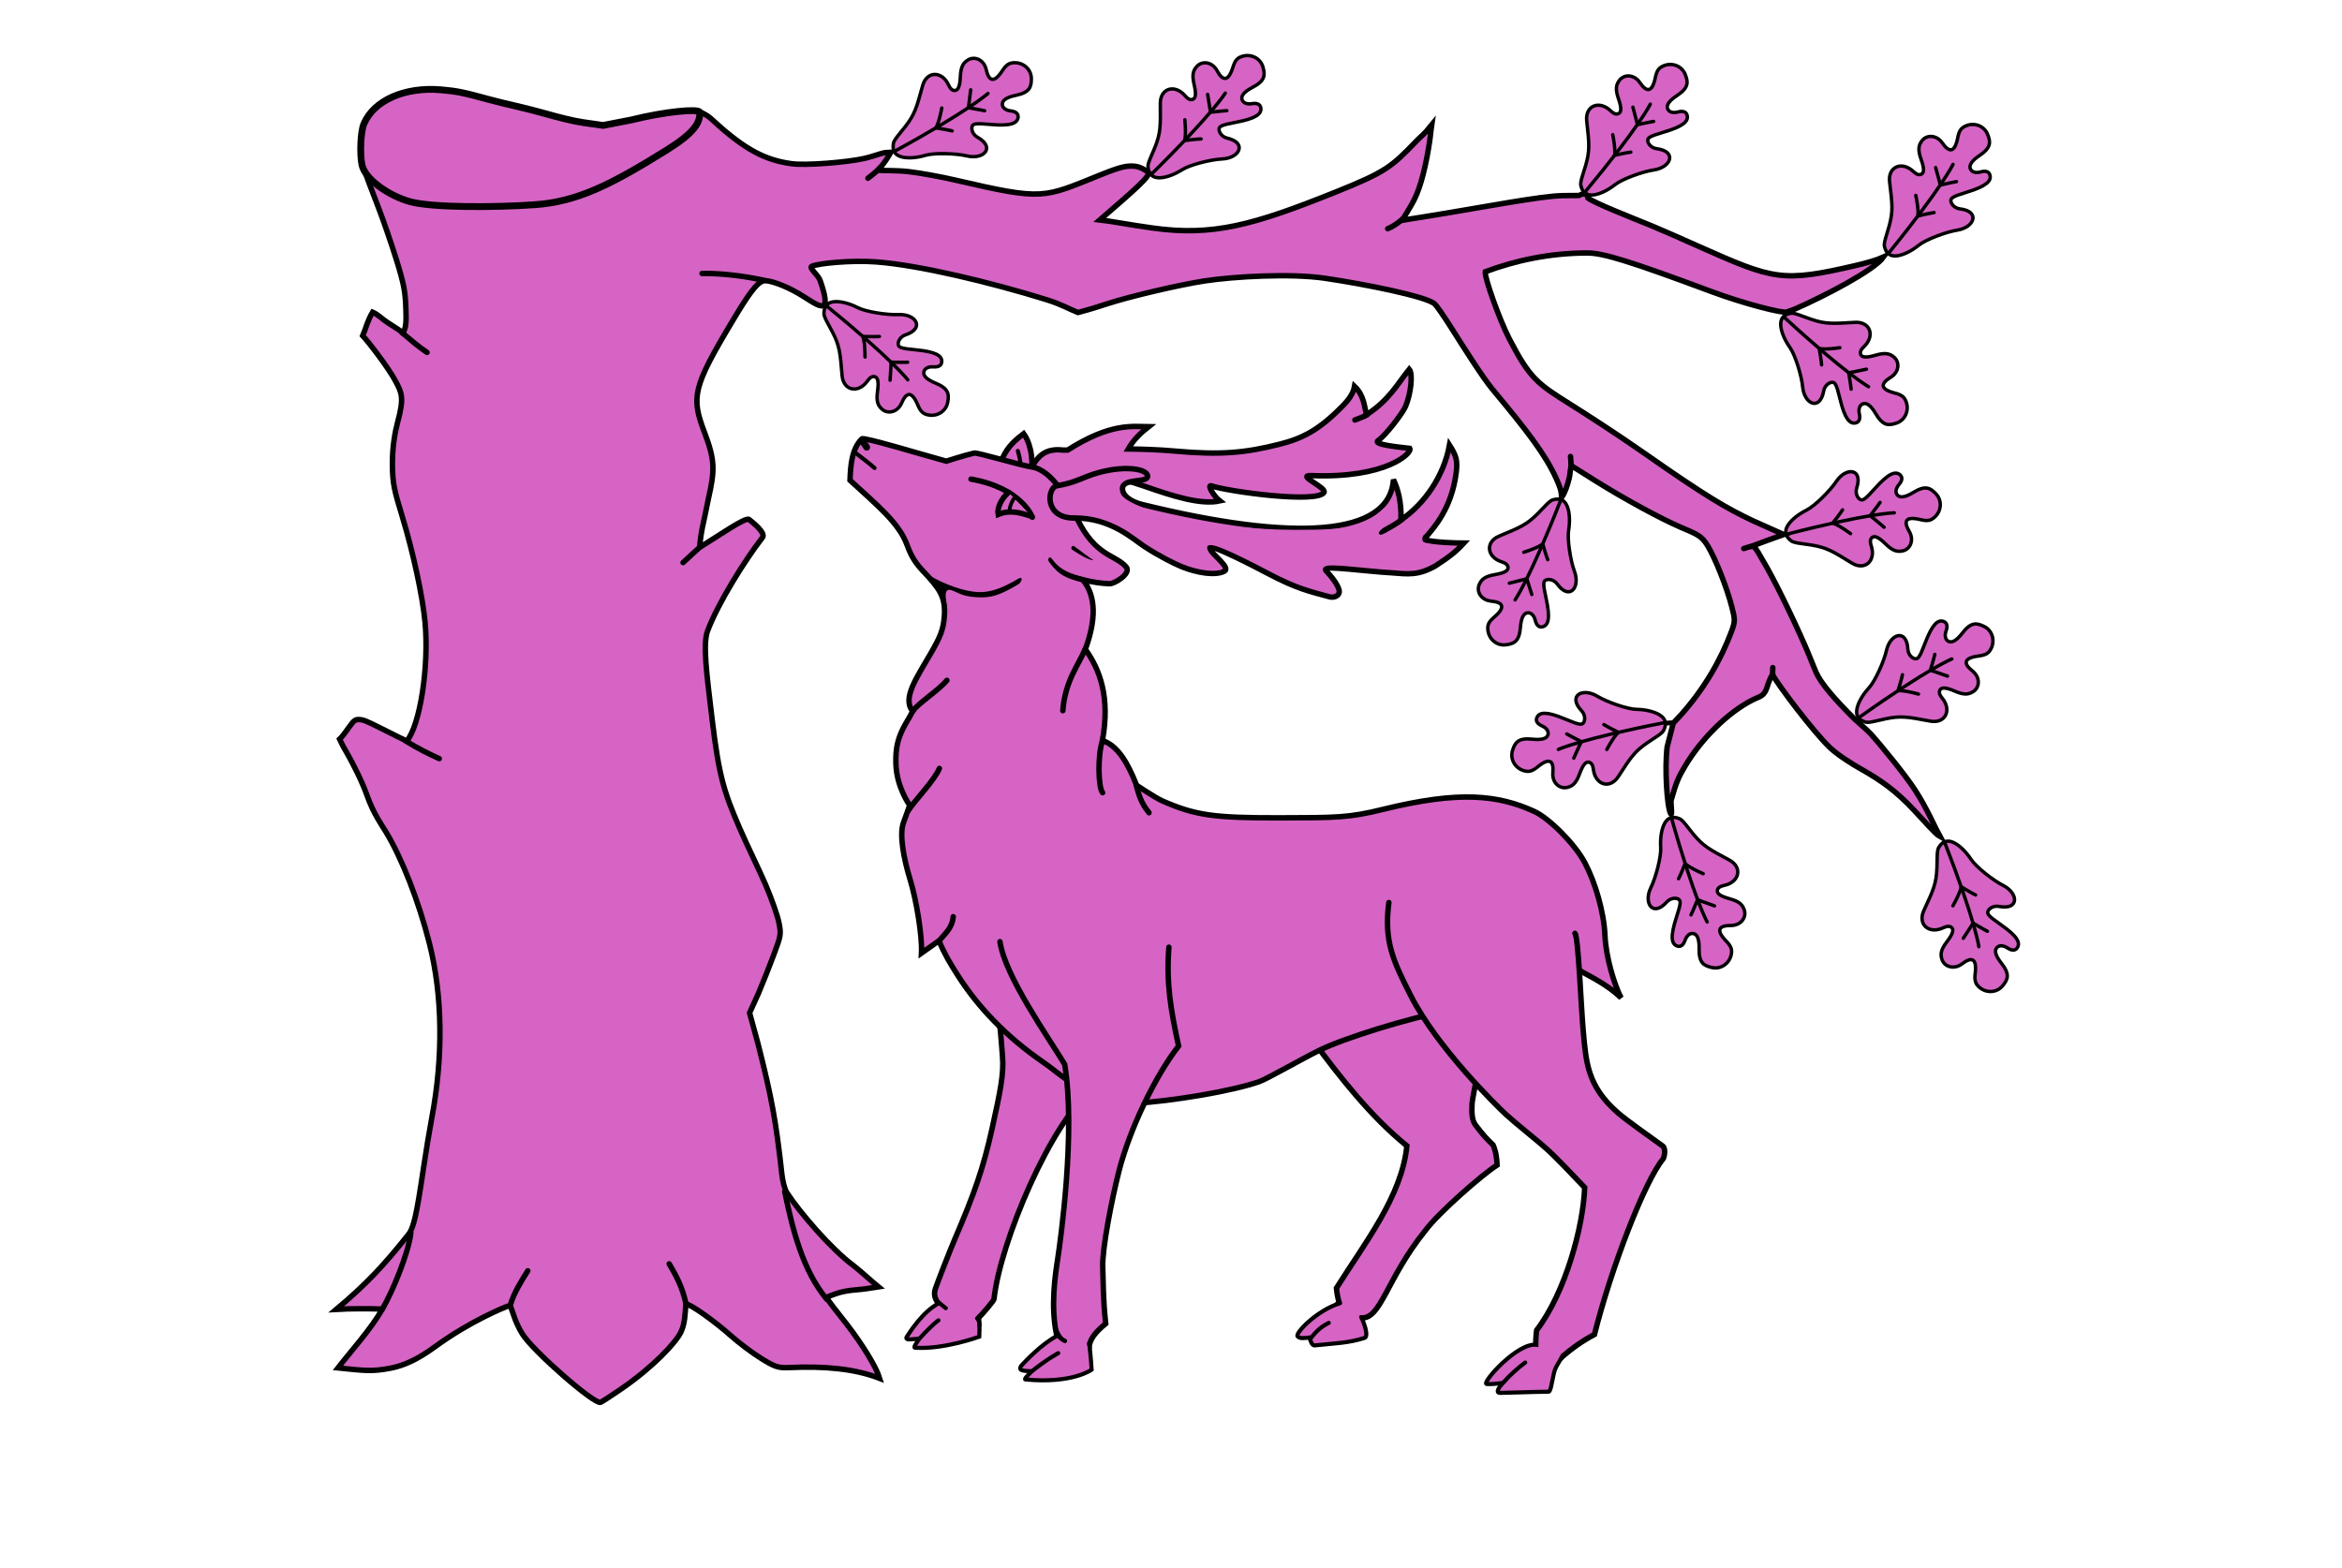 <svg:svg xmlns:svg="http://www.w3.org/2000/svg" version="1.1" width="344" height="230.4" viewBox="0 0 344 230.4"><svg:g transform="translate(-7.686 240.194)"><svg:path d="m 159.103,-170.297 c 0.526,-2.897 -0.328,-5.233 -1.057,-6.194 -0.97,0.752 -2.362,1.799 -3.148,3.704 -0.101,0.245 -0.375,0.611 -0.297,1.049 z" opacity="1" fill="#d664c4" fill-opacity="1" stroke="#000" stroke-width=".8" stroke-miterlimit="4" stroke-dasharray="none"/><svg:path d="m 157.188,-173.956 c 0.5,1.656 0.344,2.219 0.344,2.219" fill="none" fill-rule="evenodd" stroke="#000" stroke-width=".6" stroke-linecap="round" stroke-linejoin="miter" stroke-miterlimit="4" stroke-dasharray="none" stroke-opacity="1"/></svg:g><svg:g transform="translate(-7.686 240.194)"><svg:path d="m 158.705,-170.253 c 0.188,-0.044 0.796,-3.426 3.604,-3.815 1.081,-0.15 1.288,0.05 2.197,-0.009 6.315,-4.019 9.517,-3.457 11.887,-3.433 -1.157,0.914 -2.182,1.872 -2.986,3.272 1.975,0.016 4.597,0.104 6.84,0.307 6.796,0.617 10.415,0.251 15.397,-1.01 3.401,-0.86 5.802,-2.095 9.247,-5.614 0.667,-0.682 1.552,-1.678 1.756,-2.883 1.391,1.304 1.44,2.968 1.748,4.181 3.35,-2.173 4.51,-4.485 6.287,-6.693 0.554,0.667 0.27,3.529 -0.556,5.484 -0.372,0.881 -2.842,4.191 -4.021,4.986 -0.783,0.528 2.298,0.895 4.658,1.156 0.393,0.703 -3.539,4.439 -14.466,3.994 -2.332,-0.095 2.339,1.763 1.858,2.489 -1.072,1.617 -13.891,-0.107 -16.539,-0.975 -0.707,-0.232 0.383,1.562 1.237,2.21 -2.814,0.604 -6.92,-0.705 -11.093,-2.166 -2.309,-0.808 -4.066,-1.193 -4.066,-1.193 -12.816,2.342 -12.728,2.342 -12.728,2.342 z" opacity=".99" fill="#d664c4" fill-opacity="1" stroke="#000" stroke-width=".8" stroke-miterlimit="4" stroke-dasharray="none"/><svg:path d="m 208.486,-179.267 c -0.619,0.339 -1.127,0.523 -1.79,0.773" fill="none" fill-rule="evenodd" stroke="#000" stroke-width=".8" stroke-linecap="round" stroke-linejoin="miter" stroke-miterlimit="4" stroke-dasharray="none" stroke-opacity="1"/></svg:g><svg:path d="m 244.265,106.248 1.679,-0.088" fill="none" fill-rule="evenodd" stroke="#000" stroke-width=".7" stroke-linecap="round" stroke-linejoin="miter" stroke-miterlimit="4" stroke-dasharray="none" stroke-opacity="1"/><svg:path d="m 297.808,686.139 c 0.217,-0.087 0.475,-0.076 0.575,0.024 0.1,0.1 -0.077,0.171 -0.394,0.158 -0.349,-0.014 -0.421,-0.086 -0.181,-0.181 z" fill="#6e361c"/><svg:path d="m 126.264,505.557 c -89.3,-23.109 -44.65,-11.554 0,0 z" fill="#6e361c"/><svg:path d="m 192.819,152.841 c 4,5.372 8.447,11.117 13.824,15.488 -0.712,7.359 -6.192,14.287 -10.35,20.906 0.067,0.916 0.387,2.072 0.387,2.072 l -0.429,0.504 2.723,2.516 0.967,-0.722 c 2.938,0.171 3.694,-5.747 9.398,-12.818 1.987,-2.672 8.346,-8.218 10.557,-9.633 -0.026,-0.873 -0.155,-1.969 -0.584,-2.953 -0.892,-0.854 -1.444,-1.42 -2.6,-2.953 -0.517,-0.686 -0.559,-1.824 -0.492,-3.102 0.041,-0.78 0.776,-4.044 0.854,-5.111 l 0.051,-10.518 -24.312,0 z" opacity="1" fill="#d664c4" fill-opacity="1" stroke="#000" stroke-width=".8" stroke-miterlimit="4" stroke-dasharray="none"/><svg:path d="m 143.562,193.788 c 1.112,-1.158 2.418,-2.744 2.439,-2.941 0.886,-8.349 8.45,-26.228 14.568,-30.936 l 0.057,-11.955 -14.413,-0.008 c 0.774,1.865 0.846,5.187 1.031,7.201 0.237,2.568 -0.338,5.283 -1.521,10.631 -1.29,5.83 -2.59,9.515 -5.49,16.281 -0.707,1.65 -2.485,6.208 -2.836,7.242 -0.547,1.611 0.826,2.605 1.582,3.123" opacity="1" fill="#d664c4" fill-opacity="1" stroke="#000" stroke-width=".8" stroke-miterlimit="4" stroke-dasharray="none"/><svg:path d="m 230.14,141.482 c 2.905,1.788 5.553,2.781 7.973,5.107 -1.009,-1.93 -2.24,-6.022 -2.373,-9.174 -0.144,-3.404 -1.402,-7.752 -2.957,-10.686 -1.458,-2.75 -5.245,-6.532 -7.413,-7.524 -5.363,-2.455 -11.055,-3.057 -22.194,-0.316 -5.069,1.247 -6.765,1.236 -15.311,1.252 -9.559,0.018 -12.3,-0.355 -17.173,-2.503 -0.963,-0.424 -3.745,-2.277 -3.745,-2.277 -1.34,-3.416 -2.798,-5.817 -5.015,-6.582 1.145,-6.374 -0.37,-10.404 -2.513,-13.395 1.531,-4.209 1.659,-7.689 -0.358,-10.209 1.553,0.363 2.701,0.542 3.924,0.575 0.745,0.02 3.234,-1.535 2.43,-2.464 -1.601,-1.85 -4.516,-1.506 -7.226,-7.143 -1.181,-2.457 -3.589,-7.141 -6.72,-7.557 -1.375,-0.182 -7.918,-2.141 -8.367,-2.03 -2.073,0.513 -3.04,0.875 -4.104,1.193 -3.775,-1.037 -12.109,-3.564 -12.4,-3.283 -1.484,1.47 -1.673,3.864 -1.746,6.088 3.903,3.599 7.19,6.234 8.377,9.494 0.616,1.693 1.264,2.694 2.338,3.828 2.391,2.526 3.341,3.783 3.148,6.592 -0.141,2.055 -0.643,3.146 -1.957,5.434 -2.086,3.633 -4.291,6.676 -2.697,8.58 -0.611,1.164 -1,1.718 -1.375,2.459 -0.826,1.632 -1.162,3.02 -1.091,5.293 0.108,3.45 2.021,6.055 2.021,6.055 0,0 -0.408,1.236 -0.898,2.52 -0.665,1.742 0.015,5.321 0.988,8.488 0.885,2.878 1.772,8.24 1.645,10.717 l 2.566,-1.818 c 0.867,2.051 1.634,3.311 2.789,5.123 2.908,4.561 7.043,8.959 12.572,12.754 1.383,0.949 2.424,1.927 3.593,2.62 3.877,2.296 8.041,3.491 9.559,3.405 5.755,-0.324 14.68,-1.833 18.572,-3.217 1.12,-0.398 6.447,-3.446 8.818,-4.604 3.647,-1.78 12.775,-4.636 19.068,-5.867 5.607,-1.097 11.501,-4.62 17.252,-6.93 z" opacity="1" fill="#d664c4" fill-opacity="1" stroke="#000" stroke-width=".8" stroke-linecap="round" stroke-miterlimit="4" stroke-dasharray="none"/><svg:path d="m 231.327,137.107 c 0.516,0.456 0.881,10.63 1.234,14.471 0.405,4.392 0.577,7.963 5.047,11.863 1.424,1.243 4.735,3.537 6.604,4.904 0.518,0.379 0.243,1.689 0.049,1.925 -2.693,3.27 -7.613,16.005 -10.063,25.767 -1.992,1.065 -3.331,2.073 -4.65,3.196 l -0.304,0.301 c -1.246,-0.088 -2.661,-0.907 -3.7,-1.225 2.2e-4,-0.743 0.071,-2.374 0.159,-2.896 4.235,-5.528 6.86,-15.266 7.059,-20.965 -2.066,-2.138 -4.208,-4.498 -6.057,-6.09 -1.473,-1.268 -4.17,-3.417 -5.473,-4.613 -1.303,-1.196 -10.131,-9.805 -14.033,-17.52 -2.557,-5.055 -3.945,-7.908 -3.199,-13.643" opacity="1" fill="#d664c4" fill-opacity="1" stroke="#000" stroke-width=".8" stroke-linecap="round" stroke-miterlimit="4" stroke-dasharray="none"/><svg:path d="m 138.095,191.269 c -2.438,1.25 -4.592,4.653 -4.875,5.062 -0.51,0.74 1.229,0.292 1.781,0.344 -0.156,0.323 -0.952,1.289 -0.594,1.312 4.243,0.28 9.438,-1.625 9.438,-1.625 0.079,-1.467 -0.053,-2.624 -0.053,-2.624 -2.525,-0.985 -4.376,-0.744 -5.697,-2.469 z" opacity="1" fill="#d664c4" fill-opacity="1" stroke="none" stroke-width=".6" stroke-linecap="round" stroke-miterlimit="4" stroke-dasharray="none"/><svg:path d="m 146.876,138.331 c 0.731,5.068 7.087,14.012 9.505,18.018 1.646,9.798 -0.619,25.959 -1.033,28.656 -0.366,2.379 -1.024,6.779 -0.189,10.896 0.218,0.744 0.018,1.062 0.58,1.578 0.207,0.189 2.569,1.68 3.233,1.603 1.094,-0.127 1.029,-1.502 1.029,-1.502 0.277,-1.102 1.022,-1.986 2.408,-3.135 -0.398,-3.663 -0.343,-5.738 -0.435,-8.332 -0.095,-2.649 1.326,-9.926 2.377,-14.053 1.609,-6.321 5.415,-14.113 8.766,-18.4 -1.163,-5.318 -1.826,-9.199 -1.427,-14.518" opacity="1" fill="#d664c4" fill-opacity="1" stroke="#000" stroke-width=".8" stroke-linecap="round" stroke-miterlimit="4" stroke-dasharray="none"/><svg:path d="m 134.908,196.8 c 2.094,-2.312 2.938,-2.844 2.938,-2.844" fill="none" fill-rule="evenodd" stroke="#000" stroke-width=".6" stroke-linecap="round" stroke-linejoin="miter" stroke-miterlimit="4" stroke-dasharray="none" stroke-opacity="1"/><svg:path d="m 155.44,196.162 c -2.438,1.25 -4.9,3.912 -5.25,4.266 -1.104,1.115 0.76,0.948 1.312,1 -0.156,0.323 -1.233,1.195 -0.875,1.219 6.899,0.655 9.719,-1.438 9.719,-1.438 -0.077,-1.404 -0.703,-3.797 -0.703,-3.797 -1.448,0.401 -3.068,0.193 -4.203,-1.25 z" opacity="1" fill="#d664c4" fill-opacity="1" stroke="none" stroke-width=".6" stroke-linecap="round" stroke-miterlimit="4" stroke-dasharray="none"/><svg:path d="m 155.377,196.178 c -2.438,1.25 -4.837,3.897 -5.188,4.25 -1.104,1.115 0.76,0.948 1.312,1 -0.156,0.323 -1.233,1.195 -0.875,1.219 6.899,0.655 9.719,-1.438 9.719,-1.438 -0.077,-1.404 -0.344,-3.844 -0.344,-3.844" opacity="1" fill="none" fill-opacity="1" stroke="#000" stroke-width=".6" stroke-linecap="round" stroke-miterlimit="4" stroke-dasharray="none"/><svg:path d="m 151.251,201.69 c 2.5,-2.031 4.188,-2.906 4.188,-2.906" fill="none" fill-rule="evenodd" stroke="#000" stroke-width=".6" stroke-linecap="round" stroke-linejoin="miter" stroke-miterlimit="4" stroke-dasharray="none" stroke-opacity="1"/><svg:g transform="translate(-7.686 240.194)"><svg:g><svg:path d="m 140.652,-221.594 c 1.402,-1.806 1.667,-2.772 2.55,-6.006 0.598,-2.191 2.857,-2.207 3.82,-0.093 0.231,0.507 0.54,0.849 0.961,0.792 0.387,-0.052 0.694,-0.472 0.763,-2.063 0.067,-1.554 0.512,-2.028 1.07,-2.393 1.009,-0.661 2.399,-0.074 2.726,1.389 0.373,1.667 1.111,2.076 2.37,0.164 0.589,-0.895 1.018,-1.178 1.828,-1.178 1.326,0 2.435,1.021 2.435,2.346 0,1.227 -0.229,2.026 -2.289,2.45 -1.268,0.261 -1.894,0.669 -1.966,1.178 -0.073,0.516 0.344,1.012 1.24,1.11 0.632,0.069 1.113,0.342 1.069,0.902 -0.076,0.966 -1.192,1.34 -3.998,1.087 -2.426,-0.219 -2.708,-0.121 -2.79,0.452 -0.054,0.381 0.162,1.058 0.825,1.427 2.67,1.49 0.932,3.333 -1.555,2.741 -1.576,-0.376 -4.762,-0.48 -6.047,-0.099 -1.573,0.467 -2.938,0.46 -3.727,0.187 -0.788,-0.273 -1.204,-0.856 -1.024,-1.936 0.088,-0.53 0.914,-1.394 1.737,-2.455 z" fill="#d664c4" fill-opacity="1" stroke="#000" stroke-width=".5" stroke-miterlimit="4" stroke-dasharray="none"/><svg:path d="m 139.057,-217.959 c 11.026,-6.01 13.744,-8.507 13.744,-8.507" fill="none" stroke="#000" stroke-width=".5" stroke-linecap="round" stroke-linejoin="miter" stroke-miterlimit="4" stroke-dasharray="none" stroke-opacity="1"/><svg:path d="m 146.018,-224.323 c -0.442,2.32 -0.862,2.917 -0.862,2.917 1.856,0.287 2.386,0.442 2.386,0.442" fill="none" stroke="#000" stroke-width=".5" stroke-linecap="round" stroke-linejoin="miter" stroke-miterlimit="4" stroke-dasharray="none" stroke-opacity="1"/><svg:path d="m 150.26,-226.997 c -0.199,1.79 -0.331,2.63 -0.331,2.63 1.37,0.221 2.386,0.442 2.386,0.442" fill="none" stroke="#000" stroke-width=".5" stroke-linecap="round" stroke-linejoin="miter" stroke-miterlimit="4" stroke-dasharray="none" stroke-opacity="1"/></svg:g><svg:g transform="rotate(-15.895 170.055 -351.332)"><svg:path d="m 140.652,-221.594 c 1.402,-1.806 1.667,-2.772 2.55,-6.006 0.598,-2.191 2.857,-2.207 3.82,-0.093 0.231,0.507 0.54,0.849 0.961,0.792 0.387,-0.052 0.694,-0.472 0.763,-2.063 0.067,-1.554 0.512,-2.028 1.07,-2.393 1.009,-0.661 2.399,-0.074 2.726,1.389 0.373,1.667 1.111,2.076 2.37,0.164 0.589,-0.895 1.018,-1.178 1.828,-1.178 1.326,0 2.435,1.021 2.435,2.346 0,1.227 -0.229,2.026 -2.289,2.45 -1.268,0.261 -1.894,0.669 -1.966,1.178 -0.073,0.516 0.344,1.012 1.24,1.11 0.632,0.069 1.113,0.342 1.069,0.902 -0.076,0.966 -1.192,1.34 -3.998,1.087 -2.426,-0.219 -2.708,-0.121 -2.79,0.452 -0.054,0.381 0.162,1.058 0.825,1.427 2.67,1.49 0.932,3.333 -1.555,2.741 -1.576,-0.376 -4.762,-0.48 -6.047,-0.099 -1.573,0.467 -2.938,0.46 -3.727,0.187 -0.788,-0.273 -1.204,-0.856 -1.024,-1.936 0.088,-0.53 0.914,-1.394 1.737,-2.455 z" fill="#d664c4" fill-opacity="1" stroke="#000" stroke-width=".5" stroke-miterlimit="4" stroke-dasharray="none"/><svg:path d="m 139.057,-217.959 c 11.026,-6.01 13.744,-8.507 13.744,-8.507" fill="none" stroke="#000" stroke-width=".5" stroke-linecap="round" stroke-linejoin="miter" stroke-miterlimit="4" stroke-dasharray="none" stroke-opacity="1"/><svg:path d="m 146.018,-224.323 c -0.442,2.32 -0.862,2.917 -0.862,2.917 1.856,0.287 2.386,0.442 2.386,0.442" fill="none" stroke="#000" stroke-width=".5" stroke-linecap="round" stroke-linejoin="miter" stroke-miterlimit="4" stroke-dasharray="none" stroke-opacity="1"/><svg:path d="m 150.26,-226.997 c -0.199,1.79 -0.331,2.63 -0.331,2.63 1.37,0.221 2.386,0.442 2.386,0.442" fill="none" stroke="#000" stroke-width=".5" stroke-linecap="round" stroke-linejoin="miter" stroke-miterlimit="4" stroke-dasharray="none" stroke-opacity="1"/></svg:g><svg:g transform="scale(1 -1) rotate(-10.553 2371.288 42.755)"><svg:path d="m 140.652,-221.594 c 1.402,-1.806 1.667,-2.772 2.55,-6.006 0.598,-2.191 2.857,-2.207 3.82,-0.093 0.231,0.507 0.54,0.849 0.961,0.792 0.387,-0.052 0.694,-0.472 0.763,-2.063 0.067,-1.554 0.512,-2.028 1.07,-2.393 1.009,-0.661 2.399,-0.074 2.726,1.389 0.373,1.667 1.111,2.076 2.37,0.164 0.589,-0.895 1.018,-1.178 1.828,-1.178 1.326,0 2.435,1.021 2.435,2.346 0,1.227 -0.229,2.026 -2.289,2.45 -1.268,0.261 -1.894,0.669 -1.966,1.178 -0.073,0.516 0.344,1.012 1.24,1.11 0.632,0.069 1.113,0.342 1.069,0.902 -0.076,0.966 -1.192,1.34 -3.998,1.087 -2.426,-0.219 -2.708,-0.121 -2.79,0.452 -0.054,0.381 0.162,1.058 0.825,1.427 2.67,1.49 0.932,3.333 -1.555,2.741 -1.576,-0.376 -4.762,-0.48 -6.047,-0.099 -1.573,0.467 -2.938,0.46 -3.727,0.187 -0.788,-0.273 -1.204,-0.856 -1.024,-1.936 0.088,-0.53 0.914,-1.394 1.737,-2.455 z" fill="#d664c4" fill-opacity="1" stroke="#000" stroke-width=".5" stroke-miterlimit="4" stroke-dasharray="none"/><svg:path d="m 139.057,-217.959 c 11.026,-6.01 13.744,-8.507 13.744,-8.507" fill="none" stroke="#000" stroke-width=".5" stroke-linecap="round" stroke-linejoin="miter" stroke-miterlimit="4" stroke-dasharray="none" stroke-opacity="1"/><svg:path d="m 146.018,-224.323 c -0.442,2.32 -0.862,2.917 -0.862,2.917 1.856,0.287 2.386,0.442 2.386,0.442" fill="none" stroke="#000" stroke-width=".5" stroke-linecap="round" stroke-linejoin="miter" stroke-miterlimit="4" stroke-dasharray="none" stroke-opacity="1"/><svg:path d="m 150.26,-226.997 c -0.199,1.79 -0.331,2.63 -0.331,2.63 1.37,0.221 2.386,0.442 2.386,0.442" fill="none" stroke="#000" stroke-width=".5" stroke-linecap="round" stroke-linejoin="miter" stroke-miterlimit="4" stroke-dasharray="none" stroke-opacity="1"/></svg:g><svg:g transform="rotate(-21.622 205.553 -480.419)"><svg:path d="m 140.652,-221.594 c 1.402,-1.806 1.667,-2.772 2.55,-6.006 0.598,-2.191 2.857,-2.207 3.82,-0.093 0.231,0.507 0.54,0.849 0.961,0.792 0.387,-0.052 0.694,-0.472 0.763,-2.063 0.067,-1.554 0.512,-2.028 1.07,-2.393 1.009,-0.661 2.399,-0.074 2.726,1.389 0.373,1.667 1.111,2.076 2.37,0.164 0.589,-0.895 1.018,-1.178 1.828,-1.178 1.326,0 2.435,1.021 2.435,2.346 0,1.227 -0.229,2.026 -2.289,2.45 -1.268,0.261 -1.894,0.669 -1.966,1.178 -0.073,0.516 0.344,1.012 1.24,1.11 0.632,0.069 1.113,0.342 1.069,0.902 -0.076,0.966 -1.192,1.34 -3.998,1.087 -2.426,-0.219 -2.708,-0.121 -2.79,0.452 -0.054,0.381 0.162,1.058 0.825,1.427 2.67,1.49 0.932,3.333 -1.555,2.741 -1.576,-0.376 -4.762,-0.48 -6.047,-0.099 -1.573,0.467 -2.938,0.46 -3.727,0.187 -0.788,-0.273 -1.204,-0.856 -1.024,-1.936 0.088,-0.53 0.914,-1.394 1.737,-2.455 z" fill="#d664c4" fill-opacity="1" stroke="#000" stroke-width=".5" stroke-miterlimit="4" stroke-dasharray="none"/><svg:path d="m 139.057,-217.959 c 11.026,-6.01 13.744,-8.507 13.744,-8.507" fill="none" stroke="#000" stroke-width=".5" stroke-linecap="round" stroke-linejoin="miter" stroke-miterlimit="4" stroke-dasharray="none" stroke-opacity="1"/><svg:path d="m 146.018,-224.323 c -0.442,2.32 -0.862,2.917 -0.862,2.917 1.856,0.287 2.386,0.442 2.386,0.442" fill="none" stroke="#000" stroke-width=".5" stroke-linecap="round" stroke-linejoin="miter" stroke-miterlimit="4" stroke-dasharray="none" stroke-opacity="1"/><svg:path d="m 150.26,-226.997 c -0.199,1.79 -0.331,2.63 -0.331,2.63 1.37,0.221 2.386,0.442 2.386,0.442" fill="none" stroke="#000" stroke-width=".5" stroke-linecap="round" stroke-linejoin="miter" stroke-miterlimit="4" stroke-dasharray="none" stroke-opacity="1"/></svg:g><svg:g transform="rotate(-22.28 250.125 -581.174)"><svg:path d="m 140.652,-221.594 c 1.402,-1.806 1.667,-2.772 2.55,-6.006 0.598,-2.191 2.857,-2.207 3.82,-0.093 0.231,0.507 0.54,0.849 0.961,0.792 0.387,-0.052 0.694,-0.472 0.763,-2.063 0.067,-1.554 0.512,-2.028 1.07,-2.393 1.009,-0.661 2.399,-0.074 2.726,1.389 0.373,1.667 1.111,2.076 2.37,0.164 0.589,-0.895 1.018,-1.178 1.828,-1.178 1.326,0 2.435,1.021 2.435,2.346 0,1.227 -0.229,2.026 -2.289,2.45 -1.268,0.261 -1.894,0.669 -1.966,1.178 -0.073,0.516 0.344,1.012 1.24,1.11 0.632,0.069 1.113,0.342 1.069,0.902 -0.076,0.966 -1.192,1.34 -3.998,1.087 -2.426,-0.219 -2.708,-0.121 -2.79,0.452 -0.054,0.381 0.162,1.058 0.825,1.427 2.67,1.49 0.932,3.333 -1.555,2.741 -1.576,-0.376 -4.762,-0.48 -6.047,-0.099 -1.573,0.467 -2.938,0.46 -3.727,0.187 -0.788,-0.273 -1.204,-0.856 -1.024,-1.936 0.088,-0.53 0.914,-1.394 1.737,-2.455 z" fill="#d664c4" fill-opacity="1" stroke="#000" stroke-width=".5" stroke-miterlimit="4" stroke-dasharray="none"/><svg:path d="m 139.057,-217.959 c 11.026,-6.01 13.744,-8.507 13.744,-8.507" fill="none" stroke="#000" stroke-width=".5" stroke-linecap="round" stroke-linejoin="miter" stroke-miterlimit="4" stroke-dasharray="none" stroke-opacity="1"/><svg:path d="m 146.018,-224.323 c -0.442,2.32 -0.862,2.917 -0.862,2.917 1.856,0.287 2.386,0.442 2.386,0.442" fill="none" stroke="#000" stroke-width=".5" stroke-linecap="round" stroke-linejoin="miter" stroke-miterlimit="4" stroke-dasharray="none" stroke-opacity="1"/><svg:path d="m 150.26,-226.997 c -0.199,1.79 -0.331,2.63 -0.331,2.63 1.37,0.221 2.386,0.442 2.386,0.442" fill="none" stroke="#000" stroke-width=".5" stroke-linecap="round" stroke-linejoin="miter" stroke-miterlimit="4" stroke-dasharray="none" stroke-opacity="1"/></svg:g><svg:g transform="rotate(71.25 187.413 -114.673)"><svg:path d="m 140.652,-221.594 c 1.402,-1.806 1.667,-2.772 2.55,-6.006 0.598,-2.191 2.857,-2.207 3.82,-0.093 0.231,0.507 0.54,0.849 0.961,0.792 0.387,-0.052 0.694,-0.472 0.763,-2.063 0.067,-1.554 0.512,-2.028 1.07,-2.393 1.009,-0.661 2.399,-0.074 2.726,1.389 0.373,1.667 1.111,2.076 2.37,0.164 0.589,-0.895 1.018,-1.178 1.828,-1.178 1.326,0 2.435,1.021 2.435,2.346 0,1.227 -0.229,2.026 -2.289,2.45 -1.268,0.261 -1.894,0.669 -1.966,1.178 -0.073,0.516 0.344,1.012 1.24,1.11 0.632,0.069 1.113,0.342 1.069,0.902 -0.076,0.966 -1.192,1.34 -3.998,1.087 -2.426,-0.219 -2.708,-0.121 -2.79,0.452 -0.054,0.381 0.162,1.058 0.825,1.427 2.67,1.49 0.932,3.333 -1.555,2.741 -1.576,-0.376 -4.762,-0.48 -6.047,-0.099 -1.573,0.467 -2.938,0.46 -3.727,0.187 -0.788,-0.273 -1.204,-0.856 -1.024,-1.936 0.088,-0.53 0.914,-1.394 1.737,-2.455 z" fill="#d664c4" fill-opacity="1" stroke="#000" stroke-width=".5" stroke-miterlimit="4" stroke-dasharray="none"/><svg:path d="m 139.057,-217.959 c 11.026,-6.01 13.744,-8.507 13.744,-8.507" fill="none" stroke="#000" stroke-width=".5" stroke-linecap="round" stroke-linejoin="miter" stroke-miterlimit="4" stroke-dasharray="none" stroke-opacity="1"/><svg:path d="m 146.018,-224.323 c -0.442,2.32 -0.862,2.917 -0.862,2.917 1.856,0.287 2.386,0.442 2.386,0.442" fill="none" stroke="#000" stroke-width=".5" stroke-linecap="round" stroke-linejoin="miter" stroke-miterlimit="4" stroke-dasharray="none" stroke-opacity="1"/><svg:path d="m 150.26,-226.997 c -0.199,1.79 -0.331,2.63 -0.331,2.63 1.37,0.221 2.386,0.442 2.386,0.442" fill="none" stroke="#000" stroke-width=".5" stroke-linecap="round" stroke-linejoin="miter" stroke-miterlimit="4" stroke-dasharray="none" stroke-opacity="1"/></svg:g><svg:g transform="scale(1 -1) rotate(43.03 -276.98 138.043)"><svg:path d="m 140.652,-221.594 c 1.402,-1.806 1.667,-2.772 2.55,-6.006 0.598,-2.191 2.857,-2.207 3.82,-0.093 0.231,0.507 0.54,0.849 0.961,0.792 0.387,-0.052 0.694,-0.472 0.763,-2.063 0.067,-1.554 0.512,-2.028 1.07,-2.393 1.009,-0.661 2.399,-0.074 2.726,1.389 0.373,1.667 1.111,2.076 2.37,0.164 0.589,-0.895 1.018,-1.178 1.828,-1.178 1.326,0 2.435,1.021 2.435,2.346 0,1.227 -0.229,2.026 -2.289,2.45 -1.268,0.261 -1.894,0.669 -1.966,1.178 -0.073,0.516 0.344,1.012 1.24,1.11 0.632,0.069 1.113,0.342 1.069,0.902 -0.076,0.966 -1.192,1.34 -3.998,1.087 -2.426,-0.219 -2.708,-0.121 -2.79,0.452 -0.054,0.381 0.162,1.058 0.825,1.427 2.67,1.49 0.932,3.333 -1.555,2.741 -1.576,-0.376 -4.762,-0.48 -6.047,-0.099 -1.573,0.467 -2.938,0.46 -3.727,0.187 -0.788,-0.273 -1.204,-0.856 -1.024,-1.936 0.088,-0.53 0.914,-1.394 1.737,-2.455 z" fill="#d664c4" fill-opacity="1" stroke="#000" stroke-width=".5" stroke-miterlimit="4" stroke-dasharray="none"/><svg:path d="m 139.057,-217.959 c 11.026,-6.01 13.744,-8.507 13.744,-8.507" fill="none" stroke="#000" stroke-width=".5" stroke-linecap="round" stroke-linejoin="miter" stroke-miterlimit="4" stroke-dasharray="none" stroke-opacity="1"/><svg:path d="m 146.018,-224.323 c -0.442,2.32 -0.862,2.917 -0.862,2.917 1.856,0.287 2.386,0.442 2.386,0.442" fill="none" stroke="#000" stroke-width=".5" stroke-linecap="round" stroke-linejoin="miter" stroke-miterlimit="4" stroke-dasharray="none" stroke-opacity="1"/><svg:path d="m 150.26,-226.997 c -0.199,1.79 -0.331,2.63 -0.331,2.63 1.37,0.221 2.386,0.442 2.386,0.442" fill="none" stroke="#000" stroke-width=".5" stroke-linecap="round" stroke-linejoin="miter" stroke-miterlimit="4" stroke-dasharray="none" stroke-opacity="1"/></svg:g><svg:g transform="scale(1 -1) rotate(64.01 -72.3 71.723)"><svg:path d="m 140.652,-221.594 c 1.402,-1.806 1.667,-2.772 2.55,-6.006 0.598,-2.191 2.857,-2.207 3.82,-0.093 0.231,0.507 0.54,0.849 0.961,0.792 0.387,-0.052 0.694,-0.472 0.763,-2.063 0.067,-1.554 0.512,-2.028 1.07,-2.393 1.009,-0.661 2.399,-0.074 2.726,1.389 0.373,1.667 1.111,2.076 2.37,0.164 0.589,-0.895 1.018,-1.178 1.828,-1.178 1.326,0 2.435,1.021 2.435,2.346 0,1.227 -0.229,2.026 -2.289,2.45 -1.268,0.261 -1.894,0.669 -1.966,1.178 -0.073,0.516 0.344,1.012 1.24,1.11 0.632,0.069 1.113,0.342 1.069,0.902 -0.076,0.966 -1.192,1.34 -3.998,1.087 -2.426,-0.219 -2.708,-0.121 -2.79,0.452 -0.054,0.381 0.162,1.058 0.825,1.427 2.67,1.49 0.932,3.333 -1.555,2.741 -1.576,-0.376 -4.762,-0.48 -6.047,-0.099 -1.573,0.467 -2.938,0.46 -3.727,0.187 -0.788,-0.273 -1.204,-0.856 -1.024,-1.936 0.088,-0.53 0.914,-1.394 1.737,-2.455 z" fill="#d664c4" fill-opacity="1" stroke="#000" stroke-width=".5" stroke-miterlimit="4" stroke-dasharray="none"/><svg:path d="m 139.057,-217.959 c 11.026,-6.01 13.744,-8.507 13.744,-8.507" fill="none" stroke="#000" stroke-width=".5" stroke-linecap="round" stroke-linejoin="miter" stroke-miterlimit="4" stroke-dasharray="none" stroke-opacity="1"/><svg:path d="m 146.018,-224.323 c -0.442,2.32 -0.862,2.917 -0.862,2.917 1.856,0.287 2.386,0.442 2.386,0.442" fill="none" stroke="#000" stroke-width=".5" stroke-linecap="round" stroke-linejoin="miter" stroke-miterlimit="4" stroke-dasharray="none" stroke-opacity="1"/><svg:path d="m 150.26,-226.997 c -0.199,1.79 -0.331,2.63 -0.331,2.63 1.37,0.221 2.386,0.442 2.386,0.442" fill="none" stroke="#000" stroke-width=".5" stroke-linecap="round" stroke-linejoin="miter" stroke-miterlimit="4" stroke-dasharray="none" stroke-opacity="1"/></svg:g><svg:g transform="scale(1 -1) rotate(-40.086 674.549 -262.142)"><svg:path d="m 140.652,-221.594 c 1.402,-1.806 1.667,-2.772 2.55,-6.006 0.598,-2.191 2.857,-2.207 3.82,-0.093 0.231,0.507 0.54,0.849 0.961,0.792 0.387,-0.052 0.694,-0.472 0.763,-2.063 0.067,-1.554 0.512,-2.028 1.07,-2.393 1.009,-0.661 2.399,-0.074 2.726,1.389 0.373,1.667 1.111,2.076 2.37,0.164 0.589,-0.895 1.018,-1.178 1.828,-1.178 1.326,0 2.435,1.021 2.435,2.346 0,1.227 -0.229,2.026 -2.289,2.45 -1.268,0.261 -1.894,0.669 -1.966,1.178 -0.073,0.516 0.344,1.012 1.24,1.11 0.632,0.069 1.113,0.342 1.069,0.902 -0.076,0.966 -1.192,1.34 -3.998,1.087 -2.426,-0.219 -2.708,-0.121 -2.79,0.452 -0.054,0.381 0.162,1.058 0.825,1.427 2.67,1.49 0.932,3.333 -1.555,2.741 -1.576,-0.376 -4.762,-0.48 -6.047,-0.099 -1.573,0.467 -2.938,0.46 -3.727,0.187 -0.788,-0.273 -1.204,-0.856 -1.024,-1.936 0.088,-0.53 0.914,-1.394 1.737,-2.455 z" fill="#d664c4" fill-opacity="1" stroke="#000" stroke-width=".5" stroke-miterlimit="4" stroke-dasharray="none"/><svg:path d="m 139.057,-217.959 c 11.026,-6.01 13.744,-8.507 13.744,-8.507" fill="none" stroke="#000" stroke-width=".5" stroke-linecap="round" stroke-linejoin="miter" stroke-miterlimit="4" stroke-dasharray="none" stroke-opacity="1"/><svg:path d="m 146.018,-224.323 c -0.442,2.32 -0.862,2.917 -0.862,2.917 1.856,0.287 2.386,0.442 2.386,0.442" fill="none" stroke="#000" stroke-width=".5" stroke-linecap="round" stroke-linejoin="miter" stroke-miterlimit="4" stroke-dasharray="none" stroke-opacity="1"/><svg:path d="m 150.26,-226.997 c -0.199,1.79 -0.331,2.63 -0.331,2.63 1.37,0.221 2.386,0.442 2.386,0.442" fill="none" stroke="#000" stroke-width=".5" stroke-linecap="round" stroke-linejoin="miter" stroke-miterlimit="4" stroke-dasharray="none" stroke-opacity="1"/></svg:g><svg:g transform="rotate(102.826 157.062 -123.467)"><svg:path d="m 140.652,-221.594 c 1.402,-1.806 1.667,-2.772 2.55,-6.006 0.598,-2.191 2.857,-2.207 3.82,-0.093 0.231,0.507 0.54,0.849 0.961,0.792 0.387,-0.052 0.694,-0.472 0.763,-2.063 0.067,-1.554 0.512,-2.028 1.07,-2.393 1.009,-0.661 2.399,-0.074 2.726,1.389 0.373,1.667 1.111,2.076 2.37,0.164 0.589,-0.895 1.018,-1.178 1.828,-1.178 1.326,0 2.435,1.021 2.435,2.346 0,1.227 -0.229,2.026 -2.289,2.45 -1.268,0.261 -1.894,0.669 -1.966,1.178 -0.073,0.516 0.344,1.012 1.24,1.11 0.632,0.069 1.113,0.342 1.069,0.902 -0.076,0.966 -1.192,1.34 -3.998,1.087 -2.426,-0.219 -2.708,-0.121 -2.79,0.452 -0.054,0.381 0.162,1.058 0.825,1.427 2.67,1.49 0.932,3.333 -1.555,2.741 -1.576,-0.376 -4.762,-0.48 -6.047,-0.099 -1.573,0.467 -2.938,0.46 -3.727,0.187 -0.788,-0.273 -1.204,-0.856 -1.024,-1.936 0.088,-0.53 0.914,-1.394 1.737,-2.455 z" fill="#d664c4" fill-opacity="1" stroke="#000" stroke-width=".5" stroke-miterlimit="4" stroke-dasharray="none"/><svg:path d="m 139.057,-217.959 c 11.026,-6.01 13.744,-8.507 13.744,-8.507" fill="none" stroke="#000" stroke-width=".5" stroke-linecap="round" stroke-linejoin="miter" stroke-miterlimit="4" stroke-dasharray="none" stroke-opacity="1"/><svg:path d="m 146.018,-224.323 c -0.442,2.32 -0.862,2.917 -0.862,2.917 1.856,0.287 2.386,0.442 2.386,0.442" fill="none" stroke="#000" stroke-width=".5" stroke-linecap="round" stroke-linejoin="miter" stroke-miterlimit="4" stroke-dasharray="none" stroke-opacity="1"/><svg:path d="m 150.26,-226.997 c -0.199,1.79 -0.331,2.63 -0.331,2.63 1.37,0.221 2.386,0.442 2.386,0.442" fill="none" stroke="#000" stroke-width=".5" stroke-linecap="round" stroke-linejoin="miter" stroke-miterlimit="4" stroke-dasharray="none" stroke-opacity="1"/></svg:g><svg:g transform="rotate(-162.386 202.158 -184.775)"><svg:path d="m 140.652,-221.594 c 1.402,-1.806 1.667,-2.772 2.55,-6.006 0.598,-2.191 2.857,-2.207 3.82,-0.093 0.231,0.507 0.54,0.849 0.961,0.792 0.387,-0.052 0.694,-0.472 0.763,-2.063 0.067,-1.554 0.512,-2.028 1.07,-2.393 1.009,-0.661 2.399,-0.074 2.726,1.389 0.373,1.667 1.111,2.076 2.37,0.164 0.589,-0.895 1.018,-1.178 1.828,-1.178 1.326,0 2.435,1.021 2.435,2.346 0,1.227 -0.229,2.026 -2.289,2.45 -1.268,0.261 -1.894,0.669 -1.966,1.178 -0.073,0.516 0.344,1.012 1.24,1.11 0.632,0.069 1.113,0.342 1.069,0.902 -0.076,0.966 -1.192,1.34 -3.998,1.087 -2.426,-0.219 -2.708,-0.121 -2.79,0.452 -0.054,0.381 0.162,1.058 0.825,1.427 2.67,1.49 0.932,3.333 -1.555,2.741 -1.576,-0.376 -4.762,-0.48 -6.047,-0.099 -1.573,0.467 -2.938,0.46 -3.727,0.187 -0.788,-0.273 -1.204,-0.856 -1.024,-1.936 0.088,-0.53 0.914,-1.394 1.737,-2.455 z" fill="#d664c4" fill-opacity="1" stroke="#000" stroke-width=".5" stroke-miterlimit="4" stroke-dasharray="none"/><svg:path d="m 139.057,-217.959 c 11.026,-6.01 13.744,-8.507 13.744,-8.507" fill="none" stroke="#000" stroke-width=".5" stroke-linecap="round" stroke-linejoin="miter" stroke-miterlimit="4" stroke-dasharray="none" stroke-opacity="1"/><svg:path d="m 146.018,-224.323 c -0.442,2.32 -0.862,2.917 -0.862,2.917 1.856,0.287 2.386,0.442 2.386,0.442" fill="none" stroke="#000" stroke-width=".5" stroke-linecap="round" stroke-linejoin="miter" stroke-miterlimit="4" stroke-dasharray="none" stroke-opacity="1"/><svg:path d="m 150.26,-226.997 c -0.199,1.79 -0.331,2.63 -0.331,2.63 1.37,0.221 2.386,0.442 2.386,0.442" fill="none" stroke="#000" stroke-width=".5" stroke-linecap="round" stroke-linejoin="miter" stroke-miterlimit="4" stroke-dasharray="none" stroke-opacity="1"/></svg:g><svg:g transform="scale(1 -1) rotate(-82.822 406.11 -81.092)"><svg:path d="m 140.652,-221.594 c 1.402,-1.806 1.667,-2.772 2.55,-6.006 0.598,-2.191 2.857,-2.207 3.82,-0.093 0.231,0.507 0.54,0.849 0.961,0.792 0.387,-0.052 0.694,-0.472 0.763,-2.063 0.067,-1.554 0.512,-2.028 1.07,-2.393 1.009,-0.661 2.399,-0.074 2.726,1.389 0.373,1.667 1.111,2.076 2.37,0.164 0.589,-0.895 1.018,-1.178 1.828,-1.178 1.326,0 2.435,1.021 2.435,2.346 0,1.227 -0.229,2.026 -2.289,2.45 -1.268,0.261 -1.894,0.669 -1.966,1.178 -0.073,0.516 0.344,1.012 1.24,1.11 0.632,0.069 1.113,0.342 1.069,0.902 -0.076,0.966 -1.192,1.34 -3.998,1.087 -2.426,-0.219 -2.708,-0.121 -2.79,0.452 -0.054,0.381 0.162,1.058 0.825,1.427 2.67,1.49 0.932,3.333 -1.555,2.741 -1.576,-0.376 -4.762,-0.48 -6.047,-0.099 -1.573,0.467 -2.938,0.46 -3.727,0.187 -0.788,-0.273 -1.204,-0.856 -1.024,-1.936 0.088,-0.53 0.914,-1.394 1.737,-2.455 z" fill="#d664c4" fill-opacity="1" stroke="#000" stroke-width=".5" stroke-miterlimit="4" stroke-dasharray="none"/><svg:path d="m 139.057,-217.959 c 11.026,-6.01 13.744,-8.507 13.744,-8.507" fill="none" stroke="#000" stroke-width=".5" stroke-linecap="round" stroke-linejoin="miter" stroke-miterlimit="4" stroke-dasharray="none" stroke-opacity="1"/><svg:path d="m 146.018,-224.323 c -0.442,2.32 -0.862,2.917 -0.862,2.917 1.856,0.287 2.386,0.442 2.386,0.442" fill="none" stroke="#000" stroke-width=".5" stroke-linecap="round" stroke-linejoin="miter" stroke-miterlimit="4" stroke-dasharray="none" stroke-opacity="1"/><svg:path d="m 150.26,-226.997 c -0.199,1.79 -0.331,2.63 -0.331,2.63 1.37,0.221 2.386,0.442 2.386,0.442" fill="none" stroke="#000" stroke-width=".5" stroke-linecap="round" stroke-linejoin="miter" stroke-miterlimit="4" stroke-dasharray="none" stroke-opacity="1"/></svg:g></svg:g><svg:g transform="translate(-7.686 240.194)"><svg:path d="m 61.105,-215.556 c 0.389,1.245 1.056,2.993 2.164,5.849 0.704,1.815 1.891,5.258 2.637,7.65 1.14,3.66 1.297,4.766 1.387,6.959 0.086,2.109 0.064,3.054 -0.429,3.805 -0.488,-0.406 -1.04,-0.731 -2.237,-1.512 -0.945,-0.617 -1.355,-1.156 -2.211,-1.533 -0.78,1.307 -1.055,2.574 -1.455,3.463 0.959,1.035 3.789,4.717 4.822,6.666 0.924,1.743 1.294,2.408 0.301,6.064 -0.374,1.375 -0.773,3.624 -0.76,6.094 0.015,2.951 0.286,3.917 1.465,7.793 1.585,5.212 2.971,11.647 3.328,15.451 0.613,6.522 -0.745,15.183 -2.688,17.475 -1.18,-0.558 -1.748,-0.861 -3.117,-1.545 -1.369,-0.684 -2.888,-1.475 -3.455,-1.566 -0.956,-0.154 -1.101,-0.066 -2.006,1.219 -0.536,0.762 -0.85,1.185 -1.287,1.609 0.375,0.831 0.775,1.493 1.342,2.51 0.567,1.017 1.917,3.573 2.695,5.779 0.933,2.645 2.194,4.388 2.764,5.328 2.371,3.913 4.823,10.197 6.391,16.377 1.943,7.658 2.061,16.635 0.34,25.715 -0.313,1.65 -0.859,4.957 -1.213,7.35 -1.004,6.783 -1.424,8.727 -2.221,9.727 -3.711,4.651 -6.245,7.341 -10.579,10.979 2.009,-0.123 5.098,-0.105 6.758,-0.046 -1.579,2.868 -4.867,6.493 -6.518,8.649 3.893,0.394 4.917,0.563 7.611,0.064 2.052,-0.379 4.085,-1.305 6.594,-3.137 5.317,-3.881 10.401,-5.908 11.09,-6.127 0.163,0.382 0.318,0.943 0.461,1.297 0.329,1.039 0.789,2.043 1.338,2.922 1.567,2.509 10.574,10.384 11.477,10.037 0.213,-0.082 1.567,-0.959 3.01,-1.949 4.693,-3.222 8.1,-6.843 8.82,-8.422 0.563,-1.235 0.583,-2.477 0.699,-4.076 0.703,0 4.331,2.619 6.613,4.658 1.15,1.027 3.167,2.549 4.492,3.365 1.952,1.204 2.443,1.395 4.094,1.318 5.075,-0.235 9.596,0.149 13.279,1.59 -0.509,-1.679 -2.56,-5.009 -4.824,-7.938 -1.289,-1.667 -2.963,-3.693 -2.963,-3.984 2.052,-0.872 2.998,-0.98 4.951,-1.148 0.658,-0.057 1.715,-0.241 2.646,-0.379 -1.02,-0.832 -2.439,-2.161 -3.641,-3.107 -3.271,-2.398 -7.964,-7.886 -9.803,-10.725 -0.364,-0.562 -0.638,-1.811 -0.736,-2.701 -0.858,-7.786 -1.493,-11.257 -3.488,-19.115 l -1.256,-4.596 1.315,-2.904 c 0.674,-1.597 1.701,-4.184 2.283,-5.752 1.024,-2.755 1.047,-2.91 0.703,-4.65 -0.196,-0.99 -1.077,-3.488 -1.959,-5.551 -0.882,-2.062 -2.782,-5.908 -3.845,-8.383 -2.216,-5.161 -2.983,-7.412 -3.991,-15.821 -0.825,-6.88 -1.401,-11.145 -0.666,-13.083 1.562,-4.116 5.411,-10.264 7.994,-13.619 0.538,-0.511 -0.464,-1.587 -1.916,-2.724 -0.496,-0.388 -4.424,2.367 -7.259,4.115 0.103,-1.206 0.228,-2.256 0.697,-4.271 0.254,-1.09 0.356,-1.841 0.6,-2.914 0.953,-4.185 0.971,-5.635 -0.58,-9.723 -1.964,-5.178 -1.766,-6.537 4.123,-16.377 2.252,-3.763 3.524,-5.623 4.543,-5.879 0.734,-0.184 3.086,0.644 5.192,1.873 2.514,1.467 5.184,3.946 3.141,-1.895 -0.324,-0.925 -1.74,-1.894 -1.228,-2.126 0.964,-0.437 5.786,-0.904 9.391,-0.643 6.307,0.457 16.891,3.009 25.051,5.545 2.299,0.714 3.479,1.454 4.649,1.894 2.338,-0.631 2.969,-0.855 4.353,-1.303 3.364,-1.089 10.544,-2.771 14.248,-3.338 4.315,-0.66 12.66,-1.122 17.59,-0.401 6.076,0.889 14.947,2.687 16.189,3.766 0.264,0.23 1.314,1.731 2.33,3.336 2.201,3.475 4.768,7.533 6.165,9.209 5.114,6.136 7.765,9.575 9.378,13.139 0.529,1.168 0.766,1.815 0.777,2.777 0.562,-0.845 0.818,-1.718 1.106,-2.797 0.19,-0.71 0.093,-1.142 0.324,-1.893 0.452,0.265 1.81,1.149 3.51,2.211 4.283,2.677 9.511,5.525 12.539,6.83 2.353,1.014 3.068,1.224 3.969,2.711 1.142,1.885 2.853,6.208 3.551,8.973 0.458,1.815 0.538,2.076 -0.031,3.6 -1.569,4.202 -4.025,8.493 -7.491,12.348 l -1.076,1.147 -0.899,3.511 c -0.385,3.251 -0.008,8.886 0.518,9.789 0.264,0.453 0.041,-1.216 0.049,-1.889 0.792,-2.834 1.154,-3.555 2.056,-5.072 2.389,-4.019 6.302,-7.915 9.918,-9.738 1.156,-0.583 1.707,-0.482 2.18,-1.988 0,0 0.258,-0.988 0.756,-1.757 0.791,1.53 6.075,8.499 8.421,10.727 1.228,1.167 3.39,2.487 4.369,3.041 3.255,1.84 5.319,3.311 8.067,6.239 1.496,1.594 3.1,3.452 3.744,3.811 -0.607,-1.086 -1.911,-4.173 -3.703,-6.909 -1.379,-2.105 -4.711,-6.23 -6.483,-8.197 -0.52,-0.578 -2.091,-1.895 -2.362,-2.167 -2.837,-2.835 -4.913,-5.176 -5.665,-6.882 -0.333,-0.755 -0.892,-2.246 -1.589,-3.846 -1.95,-4.47 -4.774,-10.192 -6.131,-12.418 -0.673,-1.105 -0.827,-1.612 -1.534,-2.307 1.483,-0.554 2.618,-0.984 4.511,-1.652 l -4.638,-2.074 c -3.769,-1.809 -6.528,-3.356 -15.85,-9.883 -4.214,-2.95 -9.001,-6.01 -10.816,-7.149 -4.826,-3.03 -5.977,-3.788 -9.013,-9.671 -1.437,-2.785 -3.643,-8.997 -3.525,-9.819 4.453,-1.67 9.54,-2.763 15.002,-2.764 2.342,-6.1e-4 6.368,1.253 18.279,5.691 4.705,1.753 10.416,3.207 11.003,2.982 0.162,-0.052 0.738,-0.269 1.162,-0.416 4.332,-1.898 11.654,-5.682 13.076,-7.666 -0.967,0.429 -2.348,0.841 -4.053,1.238 -10.833,2.527 -12.067,2.119 -23.109,-2.795 -2.449,-1.09 -5.549,-2.467 -6.869,-3.006 -3.219,-1.314 -8.253,-3.274 -9.395,-4.092 -0.149,-0.876 -1.01,-0.582 -1.164,-0.436 -0.15,0.142 -1.928,-0.026 -3.99,0.164 -2.062,0.19 -5.894,0.816 -8.781,1.314 -11.761,2.029 -11.957,1.964 -13.426,2.236 0.469,-0.582 1.175,-1.857 1.504,-2.414 0.99,-1.678 1.796,-4.376 2.43,-8.133 0.331,-1.958 0.292,-2.277 0.469,-3.475 -1.309,1.622 -1.38,1.469 -2.238,2.359 -3.671,3.809 -4.466,4.531 -11.908,7.516 -12.081,4.846 -18.013,6.52 -26.957,5.252 -3.936,-0.558 -5.74,-0.955 -7.643,-1.172 4.949,-4.281 7.564,-6.534 7.107,-6.99 -0.248,-0.248 -1.165,-0.823 -1.961,-0.896 -1.198,-0.11 -2.075,0.072 -5.01,1.252 -8.513,3.422 -8.282,3.817 -21.336,0.787 -1.971,-0.458 -5.085,-1.048 -6.9,-1.25 -1.815,-0.202 -3.543,-0.127 -4.531,-0.191 1.006,-1.043 1.337,-1.661 1.932,-2.65 l -0.902,0.055 c -0.549,0.098 -1.877,0.596 -2.949,0.84 -2.564,0.583 -8.672,1.076 -10.756,0.779 -3.55,-0.505 -6.56,-1.772 -11.537,-6.381 -0.551,-0.51 -0.895,-0.754 -1.701,-1.146 -10.569,6.302 -30.021,3.686 -49.576,8.123 z" fill="#d664c4" fill-opacity="1" stroke="#000" stroke-width=".8" stroke-miterlimit="4" stroke-dasharray="none"/><svg:path d="m 86.205,-210.118 c 6.29,-0.438 11.22,-2.944 19.359,-8.004 4.023,-2.502 5.039,-4.05 4.889,-5.619 -0.298,-0.482 -4.908,-0.105 -10.06,1.17 l -4.121,0.801 -2.951,-0.422 c -1.461,-0.209 -3.765,-0.806 -5.142,-1.199 -1.377,-0.393 -3.515,-0.942 -4.753,-1.22 -1.238,-0.279 -2.993,-0.71 -3.9,-0.96 -3.749,-1.03 -4.762,-1.235 -7.058,-1.431 -5.383,-0.461 -9.904,1.582 -11.339,5.022 -0.481,1.154 -0.604,4.365 -0.278,5.998 0.414,2.072 3.926,4.569 7.124,5.43 3.285,0.885 12.456,0.837 18.23,0.435 z" fill="#d664c4" fill-opacity="1" stroke="#000"/><svg:g><svg:path d="m 122.948,-65.136 c 1.179,5.627 2.622,11.52 6.187,15.822" fill="none" fill-rule="evenodd" stroke="#000" stroke-width=".8" stroke-linecap="round" stroke-linejoin="miter" stroke-miterlimit="4" stroke-dasharray="none" stroke-opacity="1"/><svg:path d="m 105.978,-54.529 c 0.913,1.532 1.959,3.373 2.475,5.922" fill="none" fill-rule="evenodd" stroke="#000" stroke-width=".8" stroke-linecap="round" stroke-linejoin="miter" stroke-miterlimit="4" stroke-dasharray="none" stroke-opacity="1"/><svg:path d="m 85.206,-53.513 c -0.963,1.557 -1.998,3.15 -2.563,5.038" fill="none" fill-rule="evenodd" stroke="#000" stroke-width=".8" stroke-linecap="round" stroke-linejoin="miter" stroke-miterlimit="4" stroke-dasharray="none" stroke-opacity="1"/><svg:path d="m 68.033,-59.07 c -0.33,2.858 -2.622,8.554 -4.277,11.336" fill="none" fill-rule="evenodd" stroke="#000" stroke-width=".8" stroke-linecap="round" stroke-linejoin="miter" stroke-miterlimit="4" stroke-dasharray="none" stroke-opacity="1"/><svg:path d="m 72.206,-128.751 c -1.737,-0.798 -2.811,-1.311 -5,-2.636" fill="none" fill-rule="evenodd" stroke="#000" stroke-width=".8" stroke-linecap="round" stroke-linejoin="miter" stroke-miterlimit="4" stroke-dasharray="none" stroke-opacity="1"/><svg:path d="m 70.412,-188.42 c -1.394,-0.954 -2.03,-1.53 -3.688,-2.917" fill="none" fill-rule="evenodd" stroke="#000" stroke-width=".8" stroke-linecap="round" stroke-linejoin="miter" stroke-miterlimit="4" stroke-dasharray="none" stroke-opacity="1"/><svg:path d="m 110.547,-159.883 c -0.8,0.702 -1.468,1.377 -2.532,2.333" fill="none" fill-rule="evenodd" stroke="#000" stroke-width=".8" stroke-linecap="round" stroke-linejoin="miter" stroke-miterlimit="4" stroke-dasharray="none" stroke-opacity="1"/><svg:path d="m 119.928,-199.01 c -2.925,-0.642 -6.311,-1.061 -9.125,-1.011" fill="none" fill-rule="evenodd" stroke="#000" stroke-width=".8" stroke-linecap="round" stroke-linejoin="miter" stroke-miterlimit="4" stroke-dasharray="none" stroke-opacity="1"/><svg:path d="m 136.797,-215.373 c -0.331,0.358 -1.155,1.002 -1.625,1.364" fill="none" fill-rule="evenodd" stroke="#000" stroke-width=".8" stroke-linecap="round" stroke-linejoin="miter" stroke-miterlimit="4" stroke-dasharray="none" stroke-opacity="1"/><svg:path d="m 213.578,-207.904 c -0.581,0.483 -1.28,1.002 -2.063,1.302" fill="none" fill-rule="evenodd" stroke="#000" stroke-width=".8" stroke-linecap="round" stroke-linejoin="miter" stroke-miterlimit="4" stroke-dasharray="none" stroke-opacity="1"/><svg:path d="m 238.368,-173.142 c 0.078,0.635 0.063,1.166 0.076,1.56" fill="none" fill-rule="evenodd" stroke="#000" stroke-width=".8" stroke-linecap="round" stroke-linejoin="miter" stroke-miterlimit="4" stroke-dasharray="none" stroke-opacity="1"/><svg:path d="m 265.128,-159.948 c -0.525,0.078 -0.99,0.218 -1.317,0.341" fill="none" fill-rule="evenodd" stroke="#000" stroke-width=".8" stroke-linecap="round" stroke-linejoin="miter" stroke-miterlimit="4" stroke-dasharray="none" stroke-opacity="1"/><svg:path d="m 268.08,-142.123 c 5.6e-4,0.37 -0.047,0.802 -0.035,1.195" fill="none" fill-rule="evenodd" stroke="#000" stroke-width=".8" stroke-linecap="round" stroke-linejoin="miter" stroke-miterlimit="4" stroke-dasharray="none" stroke-opacity="1"/></svg:g></svg:g><svg:g transform="translate(-7.686 240.194)"><svg:path d="m 165.476,-164.094 c 5.292,-0.046 8.54,3.01 10.231,4.132 2.055,1.364 4.462,2.583 5.569,3.026 2.322,0.93 4.908,1.316 6.218,0.674 1.08,-0.529 -1.842,-2.473 -2.156,-3.407 -0.304,-0.906 6.667,2.703 8.511,3.682 4.255,2.26 6.19,2.67 9.127,3.469 0.546,0.149 1.202,-0.059 1.387,-0.532 0.295,-0.754 -1.176,-2.597 -2.108,-3.496 -0.677,-0.653 6.605,0.342 9.78,0.494 2.426,0.188 3.945,0.449 6.509,-1.021 2.177,-1.422 3.023,-2.103 4.16,-3.344 -0.756,-0.002 -4.486,-0.049 -5.992,-0.555 -0.113,-0.038 0.409,-0.292 0.651,-0.588 0.935,-1.145 3.532,-3.933 4.209,-9.148 0.238,-1.832 0.029,-2.524 -0.979,-4.102 -0.824,4.5 -3.608,8.604 -7.121,10.99 0.069,-2.813 -0.485,-4.557 -1.114,-5.923 -0.532,8.41 -14.669,9.129 -36.919,3.656 -1,-0.246 -2.813,-0.956 -2.876,-2.277 -0.08,-1.679 3.726,-0.818 3.688,-1.875 -0.045,-1.251 -4.346,-1.734 -8.875,0.031 -1.417,0.552 -2.208,0.979 -4.438,1.375 -1.455,0.258 -1.934,4.776 2.539,4.737 z" opacity=".99" fill="#d664c4" fill-opacity="1" stroke="#000" stroke-width=".8" stroke-miterlimit="4" stroke-dasharray="none"/><svg:path d="m 213.688,-163.956 c -0.989,0.816 -1.902,1.231 -3.125,1.938" fill="none" fill-rule="evenodd" stroke="#000" stroke-width=".8" stroke-linecap="round" stroke-linejoin="miter" stroke-miterlimit="4" stroke-dasharray="none" stroke-opacity="1"/></svg:g><svg:g transform="translate(-7.686 240.194)"><svg:g><svg:path d="m 155.823,-167.86 c -0.929,1.064 -1.703,2.269 -1.53,3.238 1.545,-0.645 2.984,-0.384 4.945,0.307 -0.455,-1.182 -1.789,-2.689 -3.415,-3.546 z" fill="#ffd100" fill-opacity="1" stroke="none"/><svg:path d="m 150.31,-169.811 c 7.449,1.301 9.01,5.595 9.01,5.595" fill="none" stroke="#000" stroke-width=".8" stroke-linecap="round" stroke-linejoin="miter" stroke-miterlimit="4" stroke-dasharray="none" stroke-opacity="1"/><svg:path d="m 155.823,-167.86 c -1.026,0.869 -1.703,2.269 -1.53,3.238 1.545,-0.645 2.984,-0.384 4.945,0.307" fill="#d664c4" fill-opacity="1" stroke="#000" stroke-width=".8" stroke-linecap="round" stroke-linejoin="miter" stroke-miterlimit="4" stroke-dasharray="none" stroke-opacity="1"/><svg:path d="m 156.783,-167.209 c -0.911,1.236 -0.813,2.179 -0.813,2.179" fill="none" stroke="#000" stroke-width=".55" stroke-linecap="butt" stroke-linejoin="miter" stroke-miterlimit="4" stroke-dasharray="none" stroke-opacity="1"/></svg:g><svg:g><svg:path d="m 134.328,-175.467 0.663,0.972" fill="none" fill-rule="evenodd" stroke="#000" stroke-width="1" stroke-linecap="round" stroke-linejoin="miter" stroke-opacity="1"/><svg:path d="m 133.179,-173.787 c 1.209,0.914 2.112,1.591 2.961,2.342" fill="none" fill-rule="evenodd" stroke="#000" stroke-width=".6" stroke-linecap="round" stroke-linejoin="miter" stroke-miterlimit="4" stroke-dasharray="none" stroke-opacity="1"/><svg:path style="line-height:normal;text-indent:0;text-align:start;text-decoration-line:none;text-decoration-style:solid;text-decoration-color:#000;text-transform:none;block-progression:tb;isolation:auto;mix-blend-mode:normal" d="m 157.574,-155.297 c -0.077,-0.001 -0.152,0.02 -0.217,0.06 -2.58,1.542 -4.345,2.118 -6.104,2.018 -1.758,-0.1 -4.63,-0.968 -7.168,-2.516 0.723,0.833 2.082,3.234 2.609,4.869 0.085,-1.134 -0.721,-3.347 1.096,-2.491 1.257,0.592 1.852,0.809 3.541,0.905 1.947,0.111 3.286,-0.329 5.936,-1.912 0.351,-0.203 0.712,-0.926 0.307,-0.934 z" color="#000" font-style="normal" font-variant="normal" font-weight="400" font-stretch="normal" font-size="medium" font-family="sans-serif" text-decoration="none" letter-spacing="normal" word-spacing="normal" direction="ltr" writing-mode="lr-tb" baseline-shift="baseline" text-anchor="start" white-space="normal" clip-rule="nonzero" display="inline" overflow="visible" visibility="visible" opacity="1" color-interpolation="sRGB" color-interpolation-filters="linearRGB" solid-color="#000" solid-opacity="1" fill="#000" fill-opacity="1" fill-rule="evenodd" stroke="none" stroke-width=".8" stroke-linecap="round" stroke-linejoin="miter" stroke-miterlimit="4" stroke-dasharray="none" stroke-dashoffset="0" stroke-opacity="1" color-rendering="auto" image-rendering="auto" shape-rendering="auto" text-rendering="auto"/><svg:path style="line-height:normal;text-indent:0;text-align:start;text-decoration-line:none;text-decoration-style:solid;text-decoration-color:#000;text-transform:none;block-progression:tb;isolation:auto;mix-blend-mode:normal" d="m 165.174,-159.428 c 1.576,1 1.912,1.166 2.49,1.389 0.408,0.157 0.7,0.157 0.535,0.057 -0.053,-0.032 -0.212,-0.125 -0.34,-0.211 -0.354,-0.237 -1.01,-0.714 -2.346,-1.729 -0.377,-0.287 -0.629,0.311 -0.34,0.494 z" color="#000" font-style="normal" font-variant="normal" font-weight="400" font-stretch="normal" font-size="medium" font-family="sans-serif" text-decoration="none" letter-spacing="normal" word-spacing="normal" direction="ltr" writing-mode="lr-tb" baseline-shift="baseline" text-anchor="start" white-space="normal" clip-rule="nonzero" display="inline" overflow="visible" visibility="visible" opacity="1" color-interpolation="sRGB" color-interpolation-filters="linearRGB" solid-color="#000" solid-opacity="1" fill="#000" fill-opacity="1" fill-rule="evenodd" stroke="none" stroke-width=".6" stroke-linecap="round" stroke-linejoin="miter" stroke-miterlimit="4" stroke-dasharray="none" stroke-dashoffset="0" stroke-opacity="1" color-rendering="auto" image-rendering="auto" shape-rendering="auto" text-rendering="auto"/><svg:path style="line-height:normal;text-indent:0;text-align:start;text-decoration-line:none;text-decoration-style:solid;text-decoration-color:#000;text-transform:none;block-progression:tb;isolation:auto;mix-blend-mode:normal" d="m 161.791,-157.623 c 1.515,2.084 2.702,2.392 4.881,3.006 0.514,0.146 0.733,-0.626 0.219,-0.771 -2.144,-0.605 -3.446,-0.999 -4.768,-2.799 -0.264,-0.359 -0.666,0.105 -0.332,0.564 z" color="#000" font-style="normal" font-variant="normal" font-weight="400" font-stretch="normal" font-size="medium" font-family="sans-serif" text-decoration="none" letter-spacing="normal" word-spacing="normal" direction="ltr" writing-mode="lr-tb" baseline-shift="baseline" text-anchor="start" white-space="normal" clip-rule="nonzero" display="inline" overflow="visible" visibility="visible" opacity="1" color-interpolation="sRGB" color-interpolation-filters="linearRGB" solid-color="#000" solid-opacity="1" fill="#000" fill-opacity="1" fill-rule="evenodd" stroke="none" stroke-width=".8" stroke-linecap="round" stroke-linejoin="miter" stroke-miterlimit="4" stroke-dasharray="none" stroke-dashoffset="0" stroke-opacity="1" color-rendering="auto" image-rendering="auto" shape-rendering="auto" text-rendering="auto"/><svg:path d="m 146.771,-140.255 c -1.188,1.463 -4.43,3.519 -4.986,4.518" fill="none" fill-rule="evenodd" stroke="#000" stroke-width=".8" stroke-linecap="round" stroke-linejoin="miter" stroke-miterlimit="4" stroke-dasharray="none" stroke-opacity="1"/><svg:path d="m 145.665,-127.311 c -0.711,1.745 -3.528,4.577 -4.613,6.257" fill="none" fill-rule="evenodd" stroke="#000" stroke-width=".8" stroke-linecap="round" stroke-linejoin="miter" stroke-miterlimit="4" stroke-dasharray="none" stroke-opacity="1"/><svg:path d="m 147.696,-105.528 c -0.141,1.713 -1.274,2.55 -2.236,3.721" fill="none" fill-rule="evenodd" stroke="#000" stroke-width=".8" stroke-linecap="round" stroke-linejoin="miter" stroke-miterlimit="4" stroke-dasharray="none" stroke-opacity="1"/><svg:path d="m 167.09,-144.859 c -0.905,2.244 -2.964,4.643 -3.293,9.067" fill="none" fill-rule="evenodd" stroke="#000" stroke-width=".8" stroke-linecap="round" stroke-linejoin="miter" stroke-miterlimit="4" stroke-dasharray="none" stroke-opacity="1"/><svg:path d="m 169.602,-131.278 c -0.691,1.916 -0.629,6.76 0.041,7.534" fill="none" fill-rule="evenodd" stroke="#000" stroke-width=".8" stroke-linecap="round" stroke-linejoin="miter" stroke-miterlimit="4" stroke-dasharray="none" stroke-opacity="1"/><svg:path d="m 174.594,-124.815 c 0.402,1.519 0.713,2.596 1.866,4.013" fill="none" fill-rule="evenodd" stroke="#000" stroke-width=".8" stroke-linecap="round" stroke-linejoin="miter" stroke-miterlimit="4" stroke-dasharray="none" stroke-opacity="1"/></svg:g></svg:g><svg:path d="m 196.65,191.691 c -3.373,0.989 -6.54,4.241 -6.04,4.637 0.344,0.364 0.999,0.229 1.718,0.156 0.125,0.354 0.344,1.239 0.812,1.156 3.113,-0.333 4.82,-0.323 7.277,-1.093 0.573,-0.167 0.149,-1.798 -0.496,-3.151" opacity="1" fill="#a16a38" fill-opacity="1" fill-rule="evenodd" stroke="none" stroke-width=".6" stroke-linecap="round" stroke-linejoin="miter" stroke-miterlimit="4" stroke-dasharray="none" stroke-opacity="1"/><svg:path d="m 196.829,191.449 c -3.373,0.989 -6.719,4.483 -6.22,4.879 0.344,0.364 0.999,0.229 1.718,0.156 0.125,0.354 0.344,1.239 0.812,1.156 3.113,-0.333 4.82,-0.323 7.277,-1.093 0.573,-0.167 0.173,-1.696 -0.473,-3.05" fill="#d664c4" fill-opacity="1" fill-rule="evenodd" stroke="#000" stroke-width=".6" stroke-linecap="round" stroke-linejoin="miter" stroke-miterlimit="4" stroke-dasharray="none" stroke-opacity="1"/><svg:path d="m 195.17,194.329 c -1.239,0.645 -1.822,1.228 -2.686,2.311" fill="none" fill-rule="evenodd" stroke="#000" stroke-width=".6" stroke-linecap="round" stroke-linejoin="miter" stroke-miterlimit="4" stroke-dasharray="none" stroke-opacity="1"/><svg:path d="m 225.509,197.757 c -2.753,-0.552 -8.029,5.512 -7.135,5.558 0.831,0.043 1.377,-0.044 2.363,-0.155 -0.434,0.478 -1.201,1.472 -0.375,1.458 2.635,-0.045 4.432,-0.142 7.111,-0.177 0.283,-0.004 0.429,-1.151 0.771,-2.71 0.22,-1.002 1.054,-1.891 1.349,-2.635 -1.369,-0.405 -1.983,-0.909 -3.657,-1.2 -0.091,-0.016 -0.333,-0.132 -0.427,-0.139 z" opacity="1" fill="#d664c4" fill-opacity="1" fill-rule="evenodd" stroke="none" stroke-width=".6" stroke-linecap="round" stroke-linejoin="miter" stroke-miterlimit="4" stroke-dasharray="none" stroke-opacity="1"/><svg:path d="m 224.028,200.156 c -1.06,0.795 -2.142,1.745 -3.18,2.893" fill="none" fill-rule="evenodd" stroke="#000" stroke-width=".6" stroke-linecap="round" stroke-linejoin="miter" stroke-miterlimit="4" stroke-dasharray="none" stroke-opacity="1"/><svg:path d="m 229.659,198.956 c -0.007,0.018 -0.237,0.324 -0.245,0.342 -0.312,0.732 -0.957,1.455 -1.171,2.433 -0.342,1.559 -0.488,2.706 -0.771,2.71 -2.68,0.034 -4.476,0.132 -7.111,0.177 -0.826,0.014 -0.059,-0.979 0.375,-1.458 -0.986,0.11 -1.532,0.197 -2.363,0.155 -0.894,-0.046 4.634,-6.296 7.387,-5.744 0.111,0.019 0.189,0.019 0.189,0.019" fill="none" fill-opacity="1" fill-rule="evenodd" stroke="#000" stroke-width=".6" stroke-linecap="butt" stroke-linejoin="miter" stroke-miterlimit="4" stroke-dasharray="none" stroke-opacity="1"/><svg:path d="m 138.917,192.172 c 0,0 -0.144,-0.122 -0.952,-0.761 -2.484,1.251 -4.462,4.511 -4.745,4.92 -0.51,0.74 1.229,0.292 1.781,0.344 -0.156,0.323 -0.952,1.289 -0.594,1.312 4.243,0.28 9.438,-1.625 9.438,-1.625 0.079,-1.467 -0.031,-3 -0.031,-3" fill="none" fill-rule="evenodd" stroke="#000" stroke-width=".6" stroke-linecap="round" stroke-linejoin="miter" stroke-miterlimit="4" stroke-dasharray="none" stroke-opacity="1" fill-opacity="1"/><svg:path d="m 143.522,193.685 c 0.252,0.31 0.379,0.565 0.346,1.058" fill="none" fill-rule="evenodd" stroke="#000" stroke-width=".6" stroke-linecap="round" stroke-linejoin="miter" stroke-miterlimit="4" stroke-dasharray="none" stroke-opacity="1"/><svg:path d="m 155.267,195.909 c 0.276,0.531 0.49,0.766 1.156,1.078" fill="none" fill-rule="evenodd" stroke="#000" stroke-width=".6" stroke-linecap="round" stroke-linejoin="miter" stroke-miterlimit="4" stroke-dasharray="none" stroke-opacity="1"/><svg:path d="m 155.142,195.347 c 0.339,0.75 0.615,1.328 1.281,1.641" fill="none" fill-rule="evenodd" stroke="#000" stroke-width=".6" stroke-linecap="round" stroke-linejoin="miter" stroke-miterlimit="4" stroke-dasharray="none" stroke-opacity="1"/><head/><svg:path d="m 191.631,85.911 c -1.788,-0.643 -5.598,-2.329 -8.469,-3.746 -5.644,-2.786 -6.974,-2.792 -5.001,-0.022 l 1.153,1.619 -2.338,-0.32 c -2.499,-0.342 -6.57,-2.184 -9.211,-4.166 -2.68,-2.011 -6.739,-3.665 -9.008,-3.67 -2.207,-0.005 -4.385,-1.455 -3.996,-2.661 0.344,-1.066 7.411,-3.283 10.371,-3.253 2.005,0.02 2.358,0.113 1.303,0.344 -0.796,0.174 -1.696,0.723 -2,1.221 -1.842,3.013 11.961,6.547 25.697,6.578 8.236,0.019 10.101,-0.424 13.065,-3.102 l 1.935,-1.748 0.004,1.433 c 0.003,1.009 -0.478,1.836 -1.625,2.795 -2.28,1.905 -0.668,1.797 2.275,-0.152 2.698,-1.787 4.936,-4.448 6.336,-7.533 l 0.987,-2.176 v 2 c 0,2.233 -1.372,5.611 -3.311,8.153 -1.521,1.994 -1.19,2.48 1.833,2.69 l 2.25,0.157 -2.461,1.625 c -2.702,1.784 -3.831,1.895 -12.196,1.2 -5.085,-0.423 -5.704,-0.146 -4.207,1.879 1.844,2.494 1.445,2.594 -3.387,0.855 z" fill="#d664c4" fill-opacity="1" stroke-width=".5"/></svg:svg>
